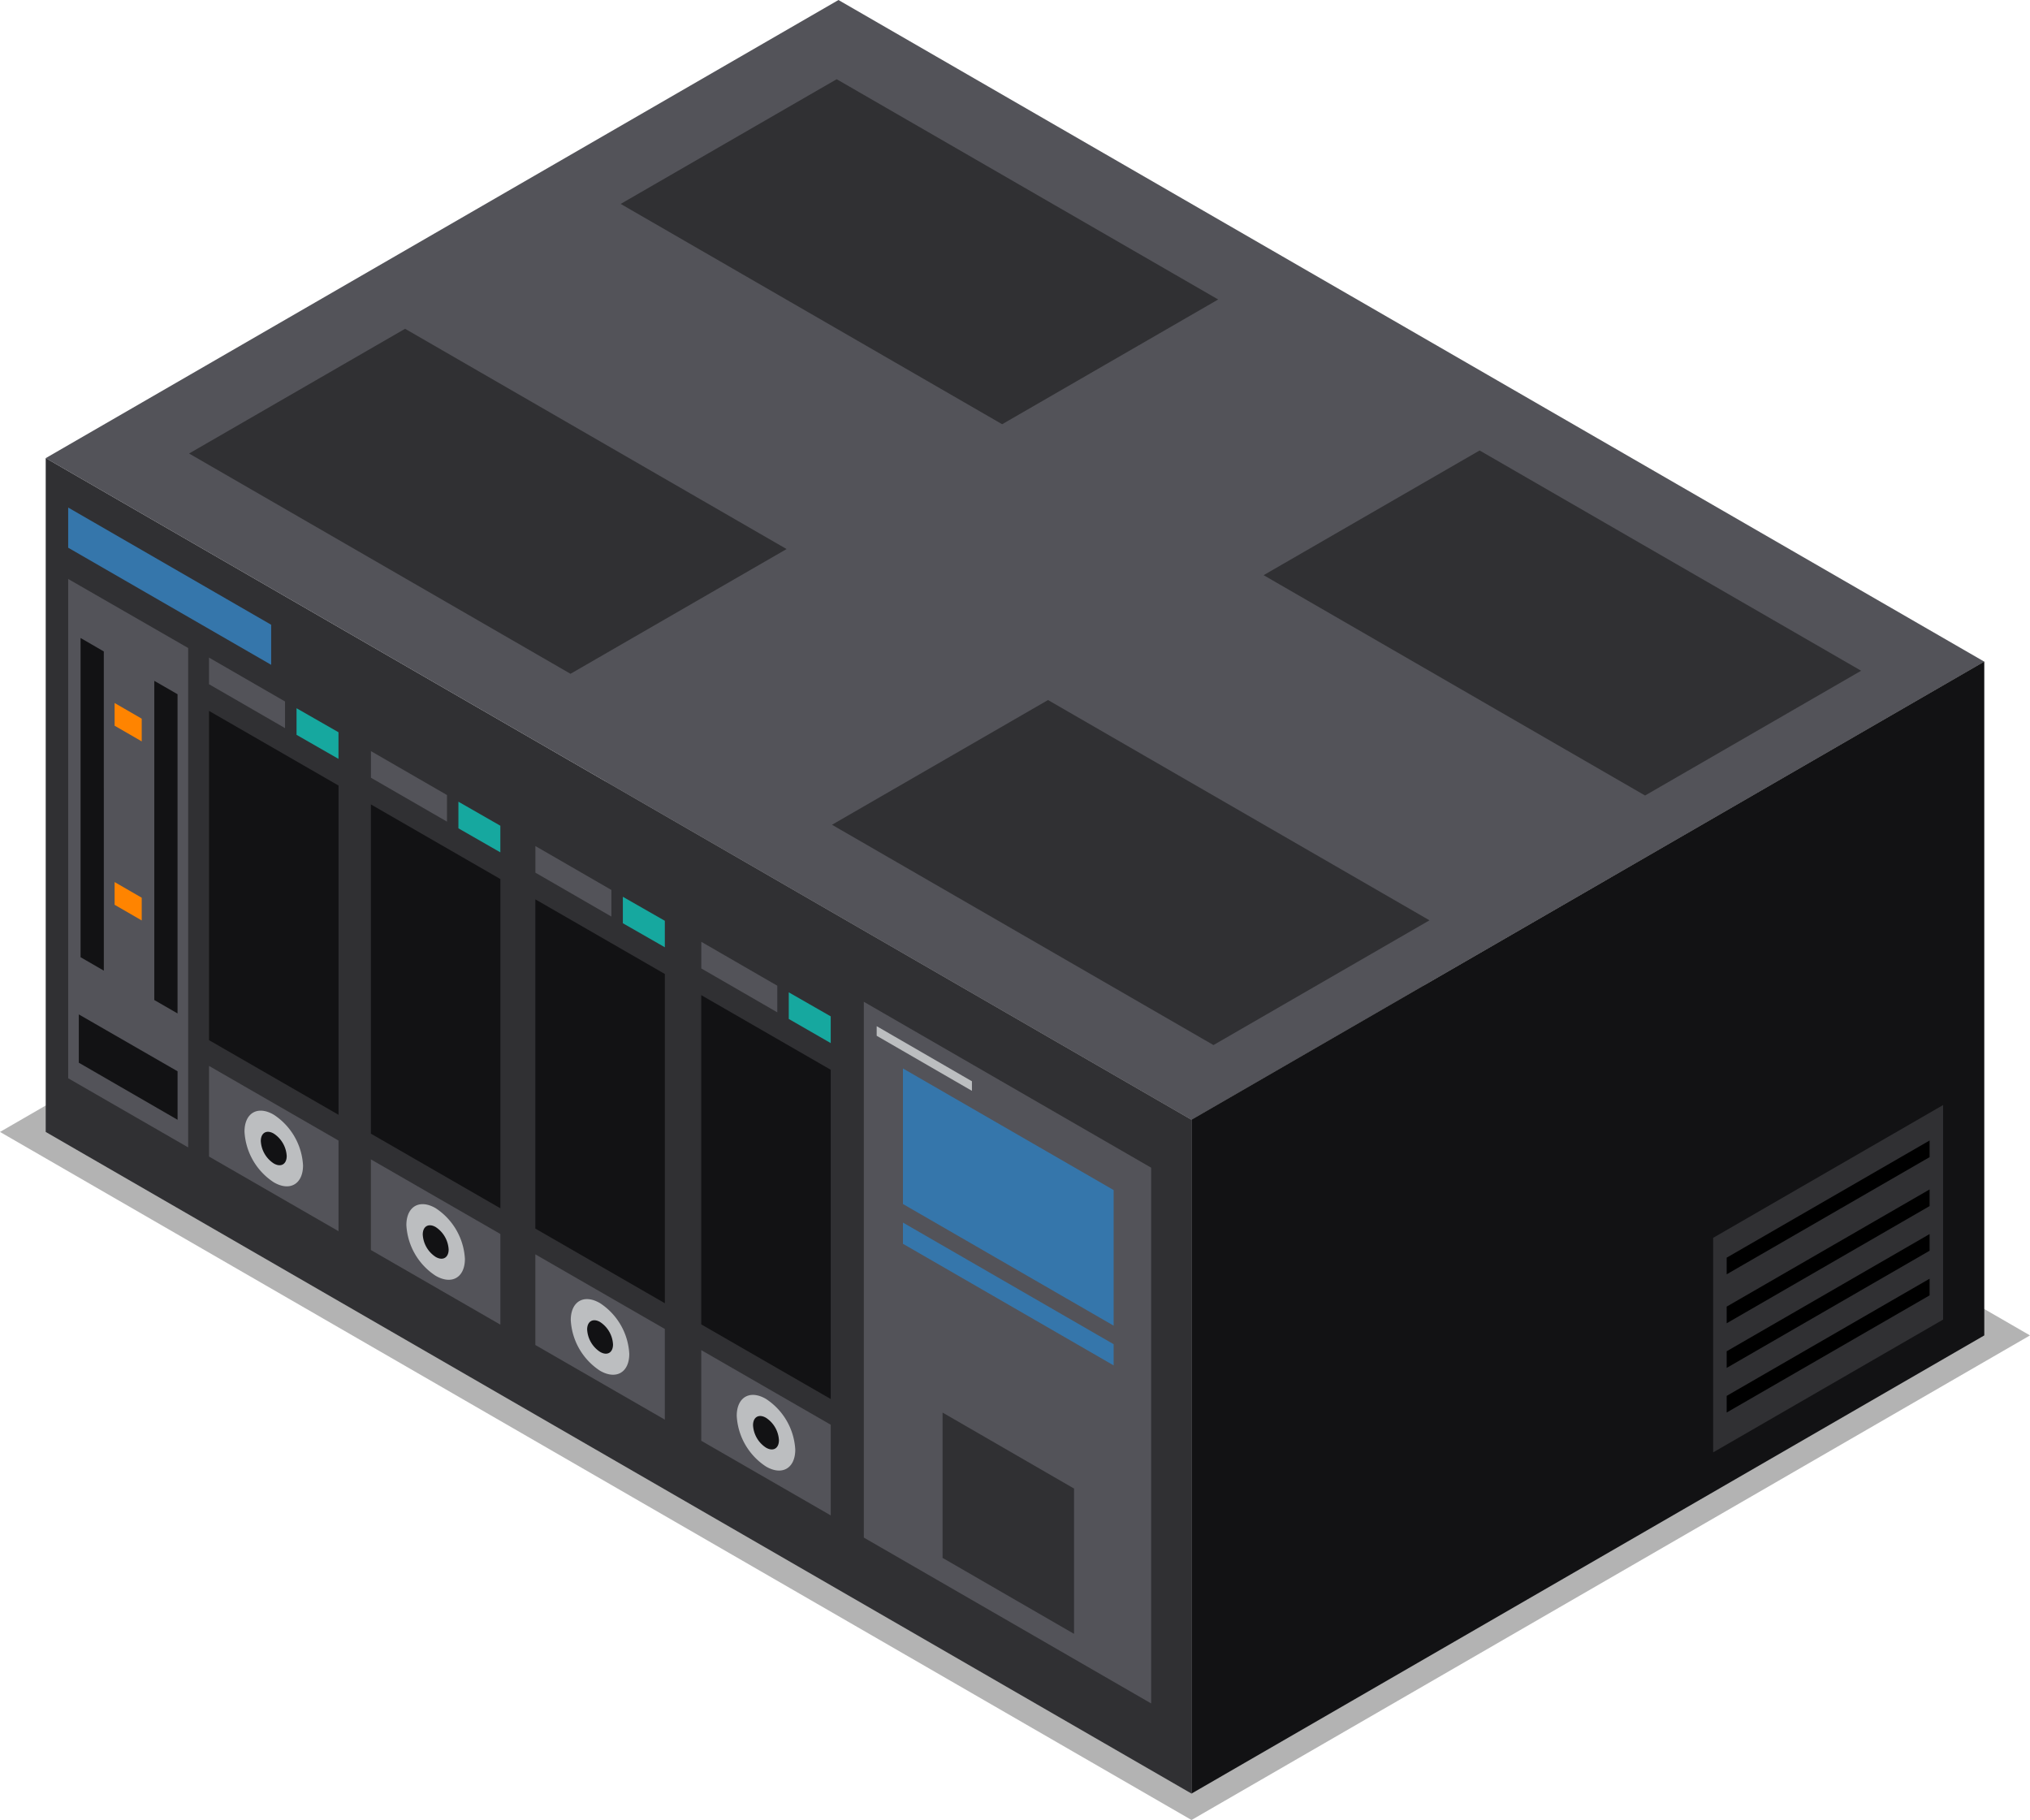 <svg xmlns="http://www.w3.org/2000/svg" width="92.499" height="82.915" viewBox="0 0 92.499 82.915">
  <g id="Grupo_901664" data-name="Grupo 901664" transform="translate(-27.785 -270.478)">
    <path id="Trazado_629292" data-name="Trazado 629292" d="M82.078,366.365,27.785,335.018l38.206-22.075,54.293,31.345Z" transform="translate(0 -12.971)" opacity="0.3"/>
    <g id="Grupo_901659" data-name="Grupo 901659" transform="translate(29.868 270.478)">
      <path id="Trazado_629293" data-name="Trazado 629293" d="M82.993,361.37,30.784,331.227v-30.7l52.209,30.144Z" transform="translate(-30.784 -279.658)" fill="#303033"/>
      <path id="Trazado_629294" data-name="Trazado 629294" d="M41.507,310.935,32.258,305.6v-1.83l9.249,5.34Z" transform="translate(-31.234 -280.647)" fill="#3576ab"/>
      <path id="Trazado_629295" data-name="Trazado 629295" d="M82.993,321.494,30.784,291.35l36.123-20.871,52.21,30.143Z" transform="translate(-30.784 -270.478)" fill="#535359"/>
      <path id="Trazado_629296" data-name="Trazado 629296" d="M57.57,307.764,40.189,297.728l9.843-5.682,17.383,10.035Z" transform="translate(-33.657 -277.067)" fill="#303033"/>
      <path id="Trazado_629297" data-name="Trazado 629297" d="M99.751,332.117,82.369,322.081l9.843-5.682,17.382,10.035Z" transform="translate(-46.541 -284.506)" fill="#303033"/>
      <path id="Trazado_629298" data-name="Trazado 629298" d="M85.888,291.393,68.506,281.356l9.842-5.681L95.731,285.71Z" transform="translate(-42.307 -272.066)" fill="#303033"/>
      <path id="Trazado_629299" data-name="Trazado 629299" d="M128.068,315.747l-17.381-10.038,9.842-5.681,17.384,10.035Z" transform="translate(-55.192 -279.505)" fill="#303033"/>
      <path id="Trazado_629300" data-name="Trazado 629300" d="M105.955,365.447v-30.7l36.124-20.873v30.7Z" transform="translate(-53.746 -283.735)" fill="#121214"/>
      <path id="Trazado_629301" data-name="Trazado 629301" d="M150.657,352.738l-10.477,6.049v-9.774l10.477-6.049Z" transform="translate(-64.201 -292.62)" fill="#303033"/>
      <path id="Trazado_629302" data-name="Trazado 629302" d="M150.312,346.047l-9.246,5.338v-.758l9.246-5.338Z" transform="translate(-64.471 -293.33)"/>
      <path id="Trazado_629303" data-name="Trazado 629303" d="M150.312,355.115l-9.246,5.337v-.758l9.246-5.338Z" transform="translate(-64.471 -296.1)"/>
      <path id="Trazado_629304" data-name="Trazado 629304" d="M150.312,352.186l-9.246,5.338v-.758l9.246-5.339Z" transform="translate(-64.471 -295.205)"/>
      <path id="Trazado_629305" data-name="Trazado 629305" d="M150.312,349.258l-9.246,5.339v-.759l9.246-5.338Z" transform="translate(-64.471 -294.311)"/>
    </g>
    <path id="Trazado_629306" data-name="Trazado 629306" d="M97.55,368.156,84.458,360.6V336.19l13.092,7.558Z" transform="translate(-17.311 -20.072)" fill="#535359"/>
    <path id="Trazado_629307" data-name="Trazado 629307" d="M96.625,352.281l-9.6-5.542v-6.176l9.6,5.54Z" transform="translate(-18.096 -21.408)" fill="#3576ab"/>
    <path id="Trazado_629308" data-name="Trazado 629308" d="M95.615,373.218l-5.991-3.461v-6.62l5.991,3.461Z" transform="translate(-18.89 -28.304)" fill="#303033"/>
    <path id="Trazado_629309" data-name="Trazado 629309" d="M96.625,357.179l-9.6-5.54v-.966l9.6,5.541Z" transform="translate(-18.096 -24.496)" fill="#3576ab"/>
    <path id="Trazado_629310" data-name="Trazado 629310" d="M89.64,340.736,85.3,338.227v-.437L89.64,340.3Z" transform="translate(-17.568 -20.561)" fill="#bcbec0"/>
    <path id="Trazado_629311" data-name="Trazado 629311" d="M37.725,334.353l-5.467-3.15V308.456l5.467,3.145Z" transform="translate(-1.366 -11.601)" fill="#535359"/>
    <path id="Trazado_629312" data-name="Trazado 629312" d="M36.539,318.34l-1.236-.714v-1.034l1.236.714Z" transform="translate(-2.296 -14.086)" fill="#ff8400"/>
    <path id="Trazado_629313" data-name="Trazado 629313" d="M36.539,330.086l-1.236-.714v-1.035l1.236.714Z" transform="translate(-2.296 -17.674)" fill="#ff8400"/>
    <path id="Trazado_629314" data-name="Trazado 629314" d="M34.13,327.482l-1.06-.612V312.327l1.059.613Z" transform="translate(-1.614 -12.783)" fill="#121214"/>
    <path id="Trazado_629315" data-name="Trazado 629315" d="M38.968,330.29l-1.059-.612V315.137l1.059.61Z" transform="translate(-3.093 -13.641)" fill="#121214"/>
    <path id="Trazado_629316" data-name="Trazado 629316" d="M37.454,341.82l-4.5-2.6v-2.2l4.5,2.591Z" transform="translate(-1.578 -20.327)" fill="#121214"/>
    <g id="Grupo_901660" data-name="Grupo 901660" transform="translate(59.74 313.383)">
      <path id="Trazado_629317" data-name="Trazado 629317" d="M79.692,354.152l-5.9-3.4v-15l5.9,3.4Z" transform="translate(-73.794 -333.32)" fill="#121214"/>
      <path id="Trazado_629318" data-name="Trazado 629318" d="M79.692,366.567l-5.9-3.4v-4.13l5.9,3.4Z" transform="translate(-73.794 -340.433)" fill="#535359"/>
      <path id="Trazado_629319" data-name="Trazado 629319" d="M77.258,335.468l-3.463-2v-1.213l3.463,2Z" transform="translate(-73.794 -332.252)" fill="#535359"/>
      <path id="Trazado_629320" data-name="Trazado 629320" d="M81.445,337.884l-1.912-1.1v-1.213l1.912,1.095Z" transform="translate(-75.547 -333.267)" fill="#16a89f"/>
      <path id="Trazado_629321" data-name="Trazado 629321" d="M78.787,364.469c0,.851-.6,1.2-1.334.77a2.943,2.943,0,0,1-1.333-2.309c0-.85.6-1.2,1.333-.77A2.948,2.948,0,0,1,78.787,364.469Z" transform="translate(-74.505 -341.332)" fill="#bcbec0"/>
      <path id="Trazado_629322" data-name="Trazado 629322" d="M78.37,364.463c0,.376-.265.529-.59.339a1.3,1.3,0,0,1-.59-1.02c0-.376.265-.529.59-.34A1.3,1.3,0,0,1,78.37,364.463Z" transform="translate(-74.832 -341.755)" fill="#121214"/>
    </g>
    <g id="Grupo_901661" data-name="Grupo 901661" transform="translate(52.181 309.02)">
      <path id="Trazado_629323" data-name="Trazado 629323" d="M68.809,347.87l-5.9-3.4v-15l5.9,3.4Z" transform="translate(-62.911 -327.039)" fill="#121214"/>
      <path id="Trazado_629324" data-name="Trazado 629324" d="M68.809,360.286l-5.9-3.4v-4.131l5.9,3.4Z" transform="translate(-62.911 -334.151)" fill="#535359"/>
      <path id="Trazado_629325" data-name="Trazado 629325" d="M66.374,329.186l-3.463-2v-1.212l3.463,2Z" transform="translate(-62.911 -325.971)" fill="#535359"/>
      <path id="Trazado_629326" data-name="Trazado 629326" d="M70.562,331.6l-1.913-1.095V329.3l1.913,1.094Z" transform="translate(-64.664 -326.986)" fill="#16a89f"/>
      <path id="Trazado_629327" data-name="Trazado 629327" d="M67.9,358.187c0,.851-.6,1.195-1.334.77a2.942,2.942,0,0,1-1.332-2.309c0-.849.6-1.2,1.332-.77A2.95,2.95,0,0,1,67.9,358.187Z" transform="translate(-63.622 -335.051)" fill="#bcbec0"/>
      <path id="Trazado_629328" data-name="Trazado 629328" d="M67.485,358.181c0,.376-.263.53-.589.34a1.3,1.3,0,0,1-.59-1.02c0-.375.265-.529.59-.341A1.3,1.3,0,0,1,67.485,358.181Z" transform="translate(-63.948 -335.473)" fill="#121214"/>
    </g>
    <g id="Grupo_901662" data-name="Grupo 901662" transform="translate(44.687 304.694)">
      <path id="Trazado_629329" data-name="Trazado 629329" d="M58.019,341.642l-5.9-3.4v-15l5.9,3.4Z" transform="translate(-52.121 -320.81)" fill="#121214"/>
      <path id="Trazado_629330" data-name="Trazado 629330" d="M58.019,354.056l-5.9-3.4v-4.13l5.9,3.4Z" transform="translate(-52.121 -327.923)" fill="#535359"/>
      <path id="Trazado_629331" data-name="Trazado 629331" d="M55.586,322.958l-3.465-2v-1.212l3.465,2Z" transform="translate(-52.121 -319.742)" fill="#535359"/>
      <path id="Trazado_629332" data-name="Trazado 629332" d="M59.772,325.374l-1.911-1.095v-1.213l1.911,1.095Z" transform="translate(-53.875 -320.758)" fill="#16a89f"/>
      <path id="Trazado_629333" data-name="Trazado 629333" d="M57.114,351.959c0,.85-.6,1.195-1.333.769a2.941,2.941,0,0,1-1.334-2.308c0-.849.6-1.2,1.334-.771A2.95,2.95,0,0,1,57.114,351.959Z" transform="translate(-52.832 -328.822)" fill="#bcbec0"/>
      <path id="Trazado_629334" data-name="Trazado 629334" d="M56.7,351.953c0,.375-.265.528-.59.34a1.3,1.3,0,0,1-.59-1.02c0-.376.264-.53.59-.341A1.305,1.305,0,0,1,56.7,351.953Z" transform="translate(-53.159 -329.245)" fill="#121214"/>
    </g>
    <g id="Grupo_901663" data-name="Grupo 901663" transform="translate(37.31 300.434)">
      <path id="Trazado_629335" data-name="Trazado 629335" d="M47.4,335.509l-5.9-3.4v-15l5.9,3.4Z" transform="translate(-41.5 -314.677)" fill="#121214"/>
      <path id="Trazado_629336" data-name="Trazado 629336" d="M47.4,347.924l-5.9-3.4v-4.129l5.9,3.4Z" transform="translate(-41.5 -321.789)" fill="#535359"/>
      <path id="Trazado_629337" data-name="Trazado 629337" d="M44.963,316.824l-3.464-2v-1.213l3.464,2Z" transform="translate(-41.5 -313.608)" fill="#535359"/>
      <path id="Trazado_629338" data-name="Trazado 629338" d="M49.151,319.241l-1.911-1.095v-1.212l1.911,1.094Z" transform="translate(-43.253 -314.624)" fill="#16a89f"/>
      <path id="Trazado_629339" data-name="Trazado 629339" d="M46.493,345.826c0,.851-.6,1.2-1.334.77a2.943,2.943,0,0,1-1.333-2.309c0-.85.6-1.2,1.333-.77A2.947,2.947,0,0,1,46.493,345.826Z" transform="translate(-42.21 -322.689)" fill="#bcbec0"/>
      <path id="Trazado_629340" data-name="Trazado 629340" d="M46.076,345.82c0,.376-.265.529-.59.34a1.3,1.3,0,0,1-.59-1.021c0-.376.265-.529.59-.34A1.306,1.306,0,0,1,46.076,345.82Z" transform="translate(-42.537 -323.111)" fill="#121214"/>
    </g>
  </g>
</svg>
